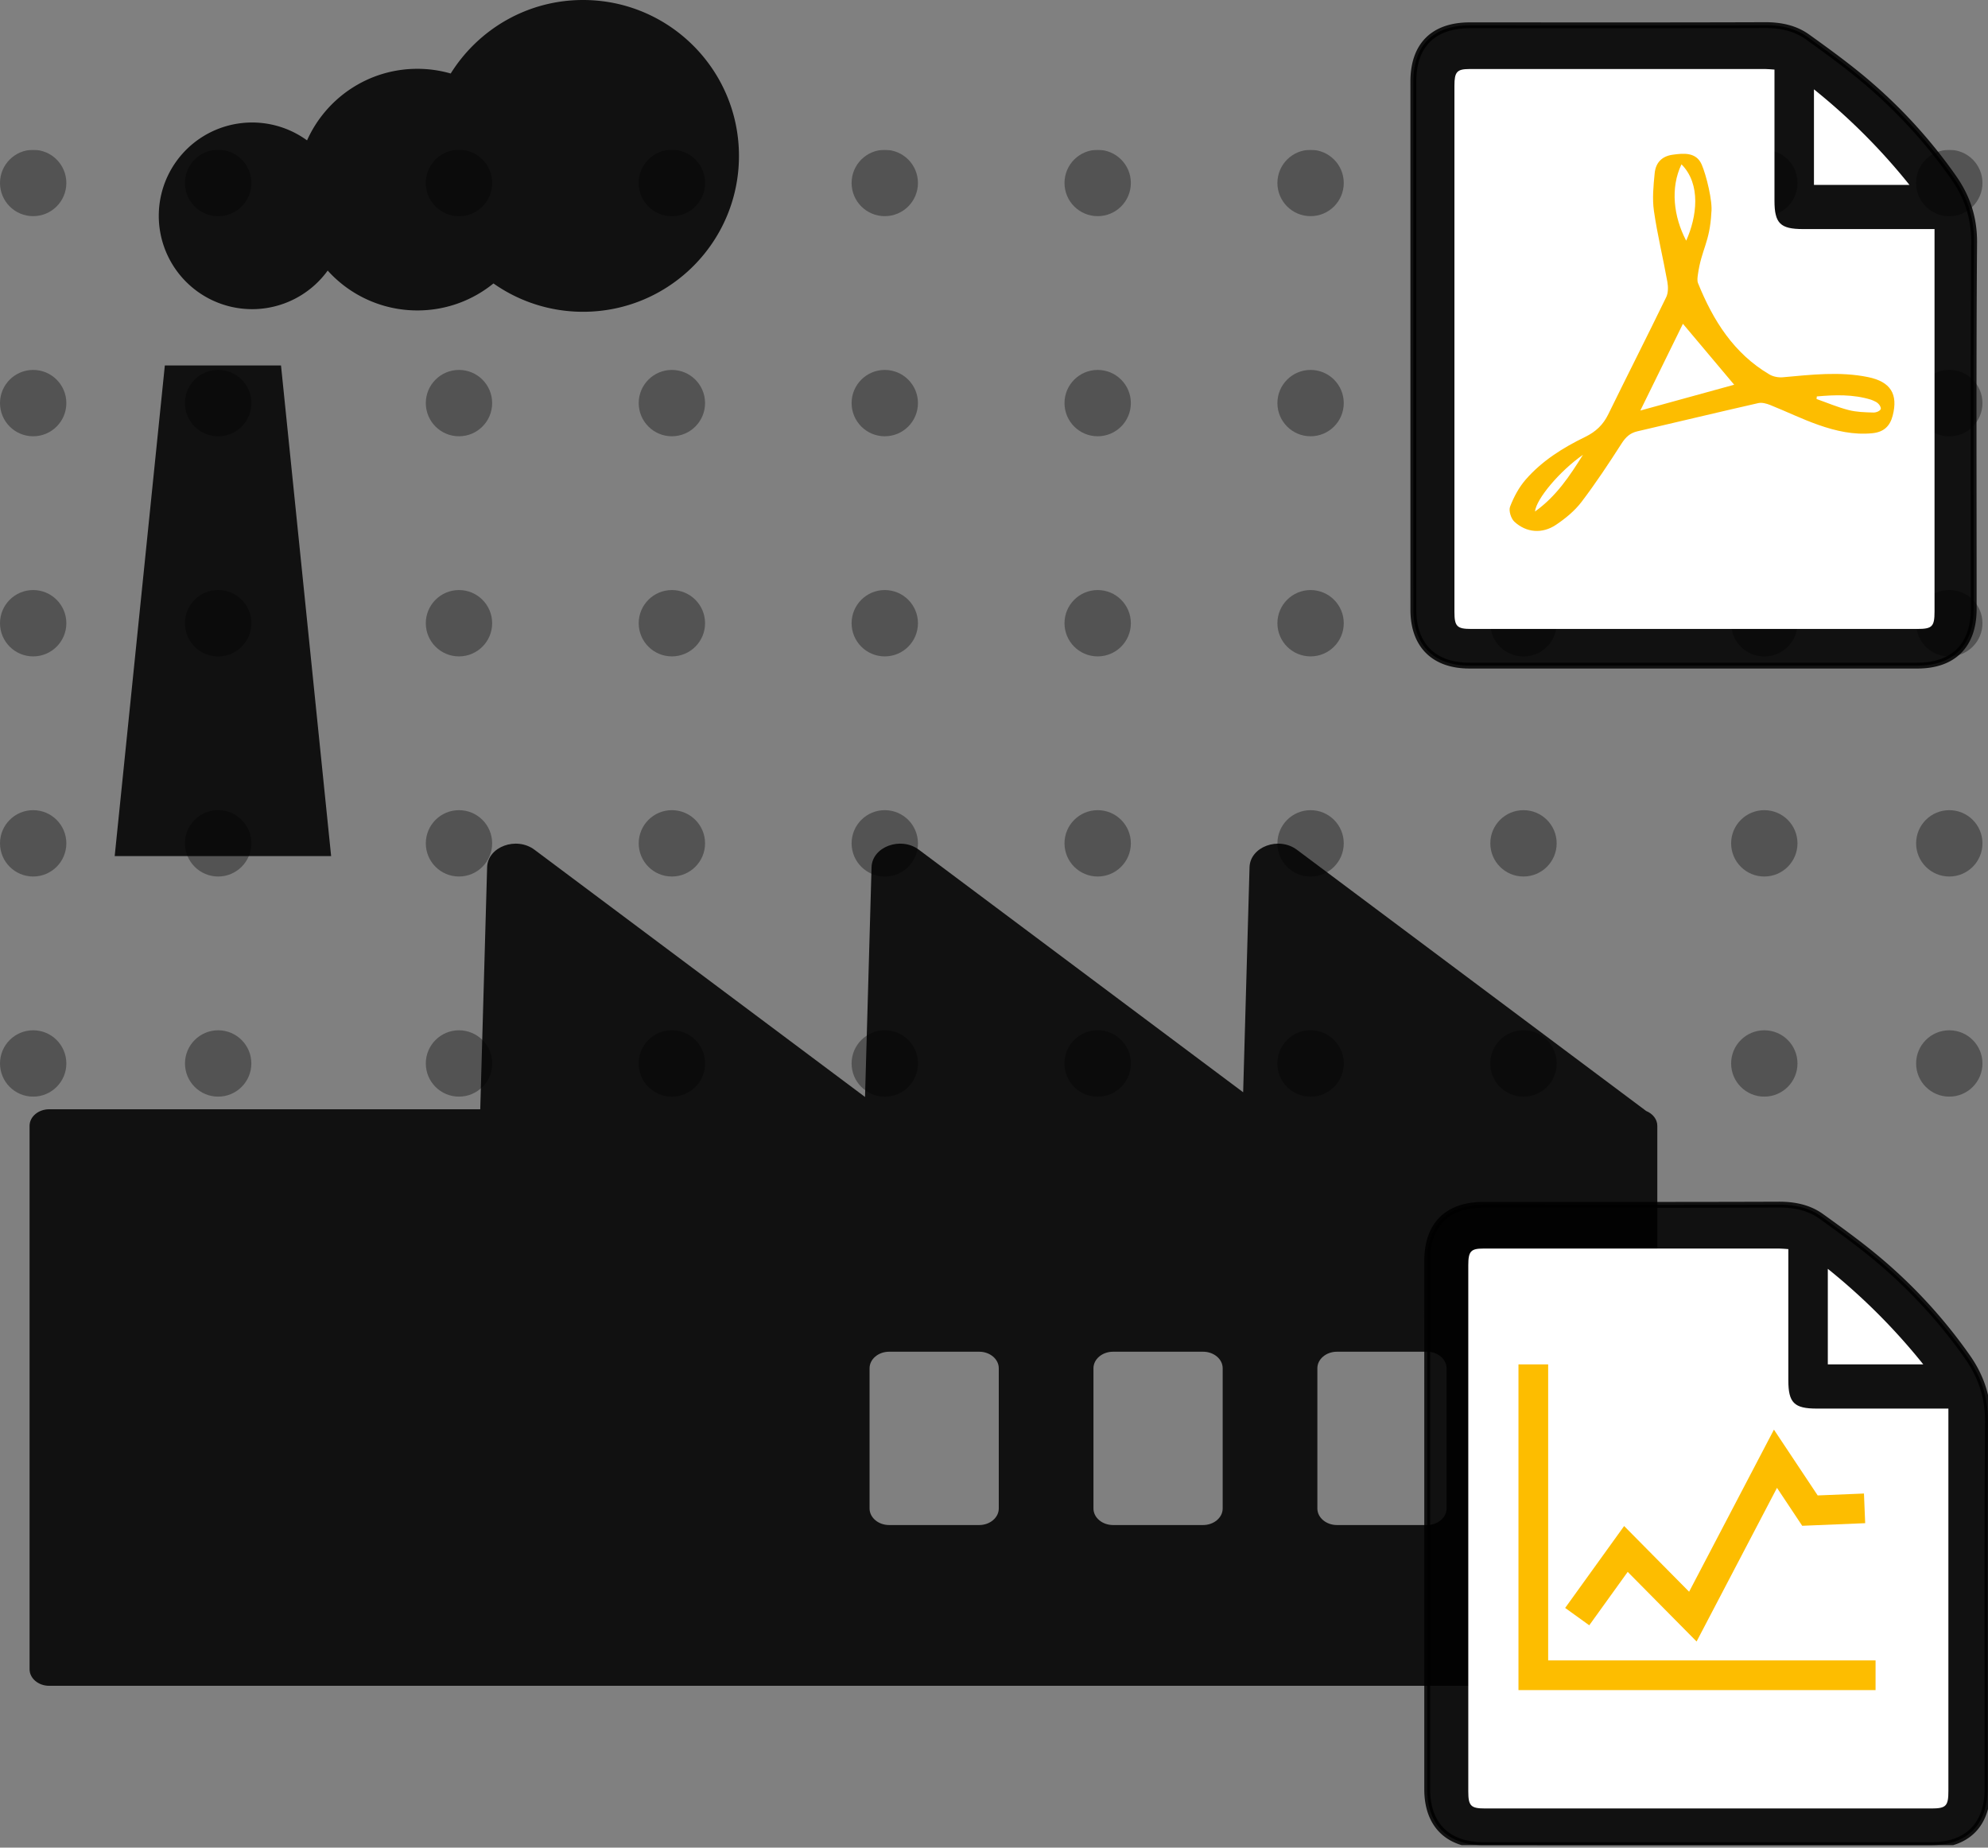 <svg width="170" height="158" viewBox="0 0 170 158" fill="none" xmlns="http://www.w3.org/2000/svg">
  <rect x="0" y="0" width="170" height="158" fill="#808080" stroke="none"/>
  <g clip-path="url(#a)">
    <g clip-path="url(#b)">
      <g clip-path="url(#c)" fill="#000" fill-opacity=".87" opacity=".4">
        <g clip-path="url(#d)">
          <circle cx="2.837" cy="90.942" r="2.837" />
          <circle cx="18.656" cy="90.942" r="2.837" />
          <circle cx="39.249" cy="90.942" r="2.837" />
          <circle cx="57.455" cy="90.942" r="2.837" />
          <circle cx="75.66" cy="90.942" r="2.837" />
          <circle cx="93.866" cy="90.942" r="2.837" />
          <circle cx="112.072" cy="90.942" r="2.837" />
          <circle cx="130.278" cy="90.942" r="2.837" />
          <circle cx="150.871" cy="90.942" r="2.837" />
          <circle cx="166.69" cy="90.942" r="2.837" />
        </g>
        <g clip-path="url(#e)">
          <circle cx="2.837" cy="72.118" r="2.837" />
          <circle cx="18.656" cy="72.118" r="2.837" />
          <circle cx="39.249" cy="72.118" r="2.837" />
          <circle cx="57.455" cy="72.118" r="2.837" />
          <circle cx="75.66" cy="72.118" r="2.837" />
          <circle cx="93.866" cy="72.118" r="2.837" />
          <circle cx="112.072" cy="72.118" r="2.837" />
          <circle cx="130.278" cy="72.118" r="2.837" />
          <circle cx="150.871" cy="72.118" r="2.837" />
          <circle cx="166.69" cy="72.118" r="2.837" />
        </g>
        <g clip-path="url(#f)">
          <circle cx="2.837" cy="53.295" r="2.837" />
          <circle cx="18.656" cy="53.295" r="2.837" />
          <circle cx="39.249" cy="53.295" r="2.837" />
          <circle cx="57.455" cy="53.295" r="2.837" />
          <circle cx="75.66" cy="53.295" r="2.837" />
          <circle cx="93.866" cy="53.295" r="2.837" />
          <circle cx="112.072" cy="53.295" r="2.837" />
          <circle cx="130.278" cy="53.295" r="2.837" />
          <circle cx="150.871" cy="53.295" r="2.837" />
          <circle cx="166.69" cy="53.295" r="2.837" />
        </g>
        <g clip-path="url(#g)">
          <circle cx="2.837" cy="34.471" r="2.837" />
          <circle cx="18.656" cy="34.471" r="2.837" />
          <circle cx="39.249" cy="34.471" r="2.837" />
          <circle cx="57.455" cy="34.471" r="2.837" />
          <circle cx="75.66" cy="34.471" r="2.837" />
          <circle cx="93.866" cy="34.471" r="2.837" />
          <circle cx="112.072" cy="34.471" r="2.837" />
          <circle cx="130.278" cy="34.471" r="2.837" />
          <circle cx="150.871" cy="34.471" r="2.837" />
          <circle cx="166.69" cy="34.471" r="2.837" />
        </g>
        <g clip-path="url(#h)">
          <circle cx="2.837" cy="15.648" r="2.837" />
          <circle cx="18.656" cy="15.648" r="2.837" />
          <circle cx="39.249" cy="15.648" r="2.837" />
          <circle cx="57.455" cy="15.648" r="2.837" />
          <circle cx="75.66" cy="15.648" r="2.837" />
          <circle cx="93.866" cy="15.648" r="2.837" />
          <circle cx="112.072" cy="15.648" r="2.837" />
          <circle cx="130.278" cy="15.648" r="2.837" />
          <circle cx="150.871" cy="15.648" r="2.837" />
          <circle cx="166.69" cy="15.648" r="2.837" />
        </g>
      </g>
    </g>
    <g clip-path="url(#i)" fill="#000" fill-opacity=".87">
      <path fill-rule="evenodd" clip-rule="evenodd"
        d="m140.767 95.004-29.866-22.338c-1.55-1.16-3.998-.258-4.049 1.494l-.546 19.245-27.728-20.74c-1.55-1.16-3.998-.257-4.049 1.495l-.558 19.647-28.265-21.141c-1.553-1.16-4-.258-4.05 1.494l-.588 20.7H4.2c-.919 0-1.671.638-1.671 1.415v46.472c0 .777.752 1.414 1.671 1.414h135.851c.919 0 1.671-.637 1.671-1.414V96.275c0-.56-.394-1.042-.955-1.27ZM85.408 129c0 .777-.752 1.414-1.67 1.414h-7.706c-.92 0-1.673-.637-1.673-1.414v-11.994c0-.778.753-1.414 1.673-1.414h7.705c.919 0 1.671.636 1.671 1.414v11.994Zm19.147 0c0 .777-.752 1.414-1.672 1.414h-7.705c-.92 0-1.673-.637-1.673-1.414v-11.994c0-.778.754-1.414 1.673-1.414h7.705c.92 0 1.672.636 1.672 1.414v11.994Zm19.146 0c0 .777-.752 1.414-1.673 1.414h-7.703c-.921 0-1.673-.637-1.673-1.414v-11.994c0-.778.752-1.414 1.673-1.414h7.703c.921 0 1.673.636 1.673 1.414v11.994Z" />
      <g clip-path="url(#j)">
        <path
          d="M9.808 73.21h18.508a651880.31 651880.31 0 0 0-4.286-41.958h-9.934L9.808 73.21ZM49.86 0c-4.776 0-8.962 2.513-11.318 6.286a10.35 10.35 0 0 0-2.851-.401c-4.205 0-7.822 2.514-9.434 6.12a7.981 7.981 0 1 0 1.766 11.133 10.306 10.306 0 0 0 7.668 3.409c2.467 0 4.73-.866 6.507-2.309a13.274 13.274 0 0 0 7.661 2.424c7.363 0 13.332-5.969 13.332-13.33C63.19 5.969 57.222 0 49.859 0Z" />
      </g>
    </g>
    <path
      d="M120.86 29.473c0 7.558-.002 15.116.001 22.675 0 3.023 1.748 4.77 4.785 4.771 12.775.003 25.55.003 38.324 0 3.082 0 4.807-1.74 4.807-4.837.002-10.44-.043-20.879.037-31.318.017-2.12-.576-3.904-1.751-5.583a43.461 43.461 0 0 0-7.024-7.805c-1.73-1.514-3.604-2.874-5.476-4.219-1.059-.76-2.306-1.013-3.643-1.008-8.411.03-16.823.015-25.236.015-3.114.002-4.823 1.703-4.824 4.803-.002 7.502 0 15.003 0 22.506v0Z"
      stroke="#000" stroke-opacity=".87" stroke-width=".5" stroke-linecap="round" stroke-linejoin="round" />
    <path
      d="M120.86 29.473c0-7.503-.002-15.004 0-22.506.001-3.1 1.71-4.801 4.824-4.803 8.413 0 16.825.015 25.236-.015 1.337-.005 2.584.248 3.643 1.008 1.872 1.345 3.746 2.705 5.476 4.22a43.46 43.46 0 0 1 7.024 7.804c1.175 1.679 1.768 3.462 1.751 5.583-.08 10.44-.035 20.878-.037 31.318 0 3.096-1.725 4.837-4.807 4.837-12.774.003-25.549.003-38.324 0-3.037-.001-4.785-1.748-4.785-4.771-.003-7.559-.001-15.117-.001-22.676Z"
      fill="#000" fill-opacity=".87" />
    <path
      d="M151.741 5.95c-.322-.02-.543-.045-.764-.047-8.441 0-16.881-.002-25.322 0-1.067.002-1.281.244-1.282 1.42v45.006c0 1.234.216 1.456 1.43 1.456 12.717.002 25.434.002 38.151 0 1.276 0 1.474-.203 1.474-1.496v-32.7h-1.069c-3.394 0-6.786.002-10.18 0-1.94 0-2.437-.492-2.438-2.417V5.95Z"
      fill="#fff" />
    <path d="M155.117 15.81h8.165a52.726 52.726 0 0 0-8.165-8.17v8.17Z" fill="#fff" />
    <path fill-rule="evenodd" clip-rule="evenodd"
      d="M159.75 32.249c-2.43-.499-4.863-.204-7.298.013-.374.034-.822-.051-1.142-.24-3.052-1.798-4.818-4.622-6.106-7.806-.087-.216-.045-.5-.011-.746.304-2.162 1.02-2.735 1.149-5.281.128-.963-.439-3.23-.824-4.116-.465-1.069-1.53-.978-2.492-.841-.884.125-1.438.647-1.53 1.583-.106 1.068-.215 2.17-.064 3.221.292 2.03.784 4.031 1.147 6.054.076.424.085.947-.095 1.318-1.627 3.352-3.318 6.672-4.955 10.019-.439.898-1.068 1.494-1.969 1.932-1.906.925-3.705 2.051-5.105 3.666-.572.66-1.008 1.48-1.323 2.3-.133.343.076 1.019.366 1.287 1.029.948 2.385 1.057 3.564.264.8-.538 1.588-1.182 2.167-1.941 1.229-1.613 2.349-3.31 3.444-5.017.347-.54.719-.889 1.336-1.032 3.45-.803 6.896-1.63 10.349-2.415.314-.071.705.038 1.02.164 1.381.553 2.724 1.21 4.126 1.702 1.481.52 3.018.871 4.614.709.951-.097 1.492-.582 1.731-1.5.478-1.843-.177-2.902-2.099-3.297Zm-28.489 11.493c.113-1.085 2.123-3.469 4.103-4.85-1.119 1.789-2.279 3.552-4.103 4.85Zm12.528-29.69c1.688 1.7 1.32 4.48.403 6.53-1.074-2.03-1.375-4.511-.403-6.53Zm-3.519 21.056 3.642-7.42 4.383 5.212-8.025 2.208Zm19.932.17c-.711-.021-1.442-.036-2.124-.213-.933-.239-1.829-.623-2.74-.944l.024-.22c1.555-.141 3.107-.19 4.633.278.122.037.241.104.348.151.288.126.495.414.495.625-.06.207-.428.33-.636.323Z"
      fill="#FDBD00" />
    <path
      d="M122.045 130.338c0 7.558-.002 15.117 0 22.676.001 3.023 1.748 4.77 4.785 4.77 12.776.004 25.55.003 38.325.002 3.082-.002 4.807-1.741 4.807-4.838.002-10.439-.043-20.878.037-31.318.017-2.121-.576-3.904-1.752-5.584a43.428 43.428 0 0 0-7.023-7.804c-1.731-1.515-3.606-2.875-5.476-4.218-1.059-.762-2.306-1.015-3.642-1.01-8.412.032-16.824.015-25.237.017-3.114 0-4.823 1.701-4.824 4.803-.002 7.501 0 15.002 0 22.504Z"
      stroke="#000" stroke-opacity=".87" stroke-width=".5" stroke-linecap="round" stroke-linejoin="round" />
    <path
      d="M122.045 130.338c0-7.502-.002-15.003 0-22.504.001-3.102 1.71-4.803 4.824-4.803 8.413-.002 16.825.015 25.237-.017 1.337-.005 2.583.248 3.642 1.01 1.87 1.343 3.745 2.703 5.476 4.218a43.428 43.428 0 0 1 7.023 7.804c1.176 1.68 1.769 3.463 1.752 5.584-.08 10.44-.035 20.879-.037 31.318 0 3.097-1.725 4.836-4.807 4.838-12.775.001-25.549.002-38.325-.002-3.037 0-4.784-1.747-4.785-4.77-.002-7.559 0-15.118 0-22.676Z"
      fill="#000" fill-opacity=".87" />
    <path
      d="M152.926 106.817c-.323-.02-.543-.047-.764-.047-8.441-.003-16.881-.003-25.322 0-1.067 0-1.282.242-1.282 1.419v45.007c0 1.233.216 1.455 1.43 1.455 12.717.002 25.434.001 38.151.001 1.276-.001 1.474-.203 1.474-1.497v-32.699H155.364c-1.94-.001-2.438-.494-2.438-2.418v-11.221Z"
      fill="#fff" />
    <path d="M156.302 116.676h8.164a52.883 52.883 0 0 0-8.164-8.172v8.172Z" fill="#fff" />
    <path d="M160.385 144.529h-30.536v-27.853h2.539v25.314h27.997v2.539Z" fill="#FDBD00" />
    <path
      d="m145.08 140.373-5.89-5.954-3.288 4.568-2.061-1.484 5.043-7.004 5.557 5.618 7.254-13.862 3.741 5.627 3.957-.163.104 2.536-5.384.223-2.157-3.245-6.876 13.14Z"
      fill="#FDBD00" />
  </g>
  <defs>
    <clipPath id="a">
      <path fill="#fff" d="M0 0h169.999v157.787H0z" />
    </clipPath>
    <clipPath id="b">
      <path fill="#fff" transform="translate(0 12.811)" d="M0 0h169.527v80.967H0z" />
    </clipPath>
    <clipPath id="c">
      <path fill="#fff" transform="translate(0 12.811)" d="M0 0h169.527v80.967H0z" />
    </clipPath>
    <clipPath id="d">
      <path fill="#fff" transform="translate(0 88.105)" d="M0 0h169.527v5.673H0z" />
    </clipPath>
    <clipPath id="e">
      <path fill="#fff" transform="translate(0 69.281)" d="M0 0h169.527v5.673H0z" />
    </clipPath>
    <clipPath id="f">
      <path fill="#fff" transform="translate(0 50.458)" d="M0 0h169.527v5.673H0z" />
    </clipPath>
    <clipPath id="g">
      <path fill="#fff" transform="translate(0 31.634)" d="M0 0h169.527v5.673H0z" />
    </clipPath>
    <clipPath id="h">
      <path fill="#fff" transform="translate(0 12.811)" d="M0 0h169.527v5.673H0z" />
    </clipPath>
    <clipPath id="i">
      <path fill="#fff" transform="translate(2.529)" d="M0 0h147.337v144.161H0z" />
    </clipPath>
    <clipPath id="j">
      <path fill="#fff" transform="translate(9.808)" d="M0 0h140.058v77.279H0z" />
    </clipPath>
  </defs>
</svg>